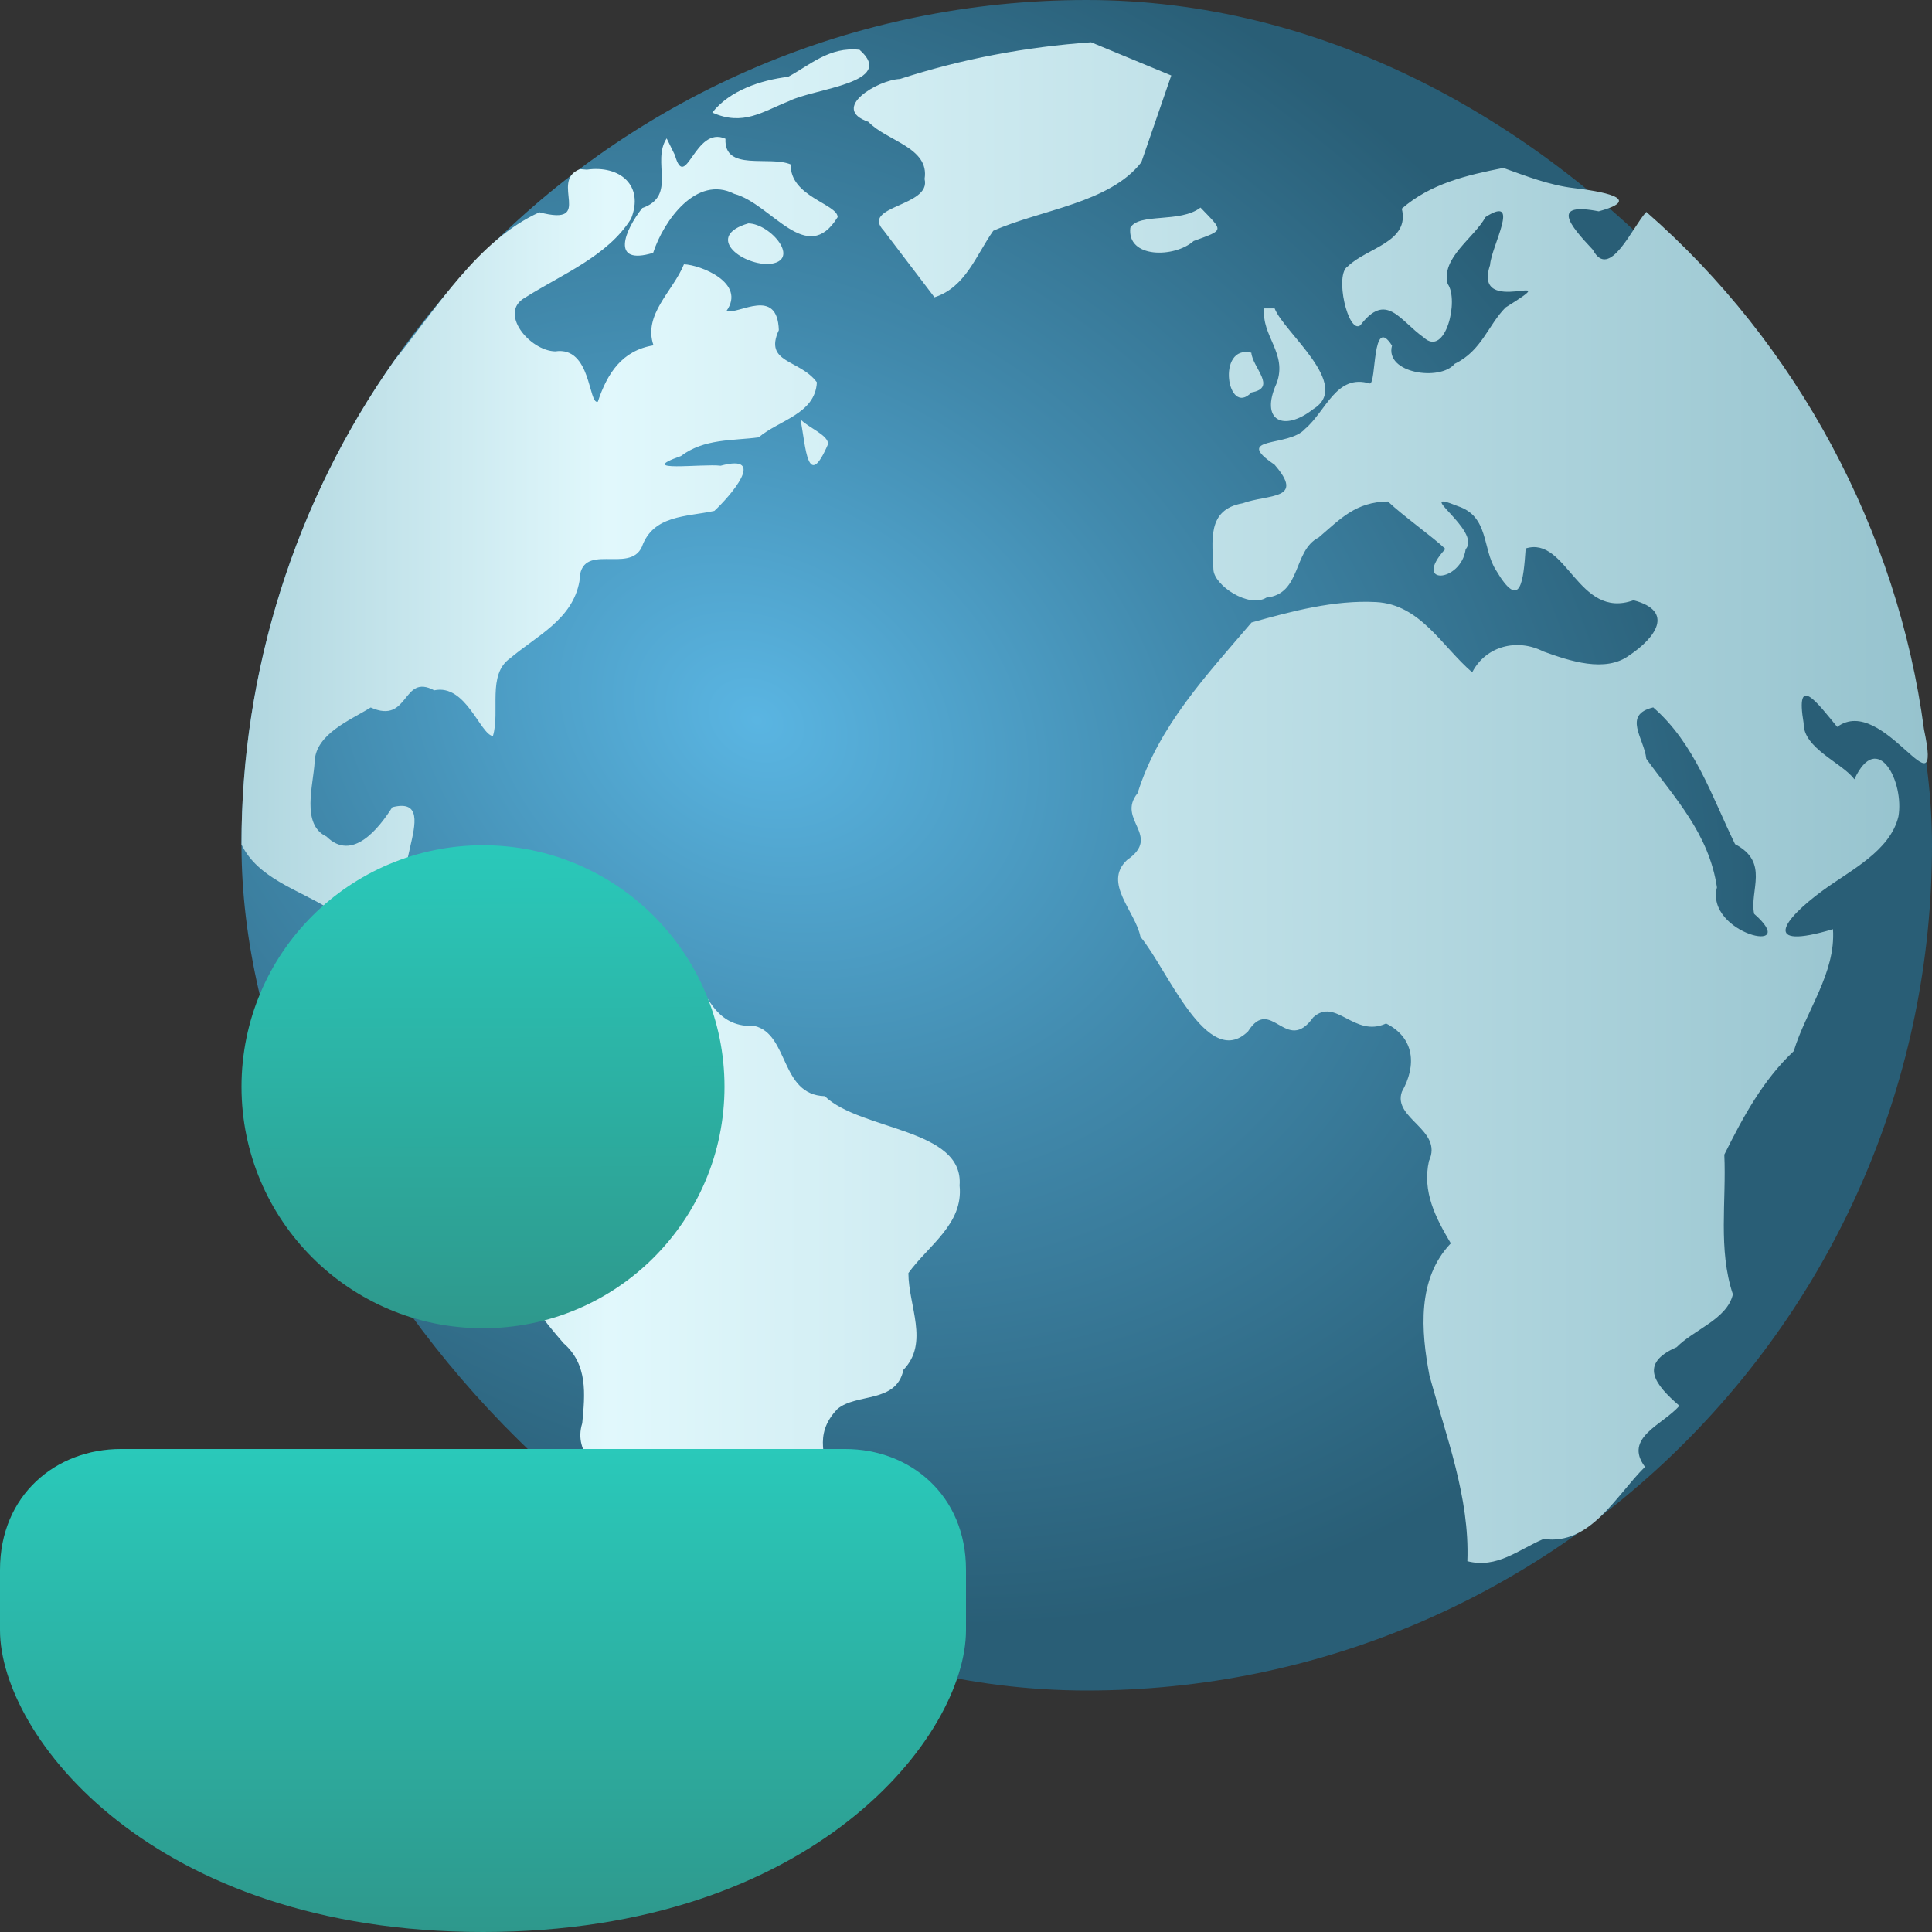 <?xml version="1.0" encoding="UTF-8" standalone="no"?>
<!-- Created with Inkscape (http://www.inkscape.org/) -->

<svg
   width="16"
   height="16"
   viewBox="0 0 16 16"
   version="1.1"
   id="svg2535"
   inkscape:version="1.3.2 (091e20ef0f, 2023-11-25, custom)"
   sodipodi:docname="preferences-online-accounts.svg"
   xmlns:inkscape="http://www.inkscape.org/namespaces/inkscape"
   xmlns:sodipodi="http://sodipodi.sourceforge.net/DTD/sodipodi-0.dtd"
   xmlns:xlink="http://www.w3.org/1999/xlink"
   xmlns="http://www.w3.org/2000/svg"
   xmlns:svg="http://www.w3.org/2000/svg">
  <rect x="0" y="0" width="16" height="16" fill="#333333" stroke="none"/>
  <sodipodi:namedview
     id="namedview2537"
     pagecolor="#ffffff"
     bordercolor="#000000"
     borderopacity="0.25"
     inkscape:showpageshadow="2"
     inkscape:pageopacity="0.0"
     inkscape:pagecheckerboard="0"
     inkscape:deskcolor="#d1d1d1"
     inkscape:document-units="px"
     showgrid="false"
     inkscape:zoom="51.25"
     inkscape:cx="7.9902439"
     inkscape:cy="8"
     inkscape:window-width="1920"
     inkscape:window-height="1017"
     inkscape:window-x="0"
     inkscape:window-y="0"
     inkscape:window-maximized="1"
     inkscape:current-layer="svg2535" />
  <defs
     id="defs2532">
    <radialGradient
       id="radialGradient875"
       cx="20.107"
       cy="28.705"
       r="28"
       gradientTransform="matrix(0.276,0.156,-0.123,0.218,4.247,-3.429)"
       gradientUnits="userSpaceOnUse">
      <stop
         stop-color="#5ab5e2"
         offset="0"
         id="stop2" />
      <stop
         stop-color="#4189ac"
         offset=".459"
         id="stop4" />
      <stop
         stop-color="#295e76"
         offset="1"
         id="stop6" />
    </radialGradient>
    <linearGradient
       id="linearGradient883"
       x1="4"
       x2="59.861"
       y1="31.36"
       y2="31.36"
       gradientTransform="matrix(0.25,0,0,0.25,1,-1)"
       gradientUnits="userSpaceOnUse">
      <stop
         stop-color="#b0d6df"
         offset="0"
         id="stop9" />
      <stop
         stop-color="#e1f8fc"
         offset=".217"
         id="stop11" />
      <stop
         stop-color="#96c3ce"
         offset="1"
         id="stop13" />
    </linearGradient>
    <linearGradient
       inkscape:collect="always"
       xlink:href="#linearGradient2131"
       id="linearGradient3853"
       x1="12.002"
       y1="12"
       x2="12.002"
       y2="20"
       gradientUnits="userSpaceOnUse"
       gradientTransform="matrix(0.5,0,0,0.5,-2.001,6)" />
    <linearGradient
       inkscape:collect="always"
       xlink:href="#linearGradient2131"
       id="linearGradient2320"
       x1="8.562"
       y1="1.3"
       x2="8.581"
       y2="8.247"
       gradientUnits="userSpaceOnUse"
       gradientTransform="matrix(0.581,0,0,0.581,-0.923,6.231)" />
    <linearGradient
       inkscape:collect="always"
       id="linearGradient2131">
      <stop
         style="stop-color:#2ac9ba;stop-opacity:1;"
         offset="0"
         id="stop2127" />
      <stop
         style="stop-color:#2e988c;stop-opacity:1"
         offset="1"
         id="stop2129" />
    </linearGradient>
  </defs>
  <rect
     x="2"
     y="0"
     width="14"
     height="14"
     rx="7"
     ry="7"
     fill="url(#radialGradient875)"
     id="rect30"
     style="fill:url(#radialGradient875);stroke-width:0.25" />
  <path
     d="M 9.036,0.35 C 8.496,0.388 7.968,0.487 7.453,0.654 7.27,0.661 6.87,0.898 7.192,1.009 7.342,1.169 7.7,1.22 7.657,1.482 7.715,1.712 7.122,1.702 7.319,1.91 7.459,2.094 7.599,2.278 7.739,2.462 7.997,2.379 8.082,2.115 8.226,1.911 8.624,1.735 9.189,1.682 9.452,1.344 9.535,1.104 9.617,0.865 9.7,0.625 9.479,0.534 9.258,0.442 9.036,0.35 Z M 7.117,0.412 C 6.869,0.385 6.711,0.537 6.527,0.636 6.299,0.664 6.043,0.749 5.899,0.932 6.154,1.047 6.315,0.924 6.535,0.837 6.739,0.732 7.434,0.688 7.117,0.411 Z M 5.521,1.146 C 5.393,1.34 5.61,1.621 5.319,1.723 5.175,1.904 5.05,2.203 5.409,2.094 5.497,1.825 5.769,1.447 6.08,1.605 6.392,1.689 6.682,2.214 6.937,1.798 6.937,1.69 6.54,1.627 6.549,1.362 6.372,1.286 5.995,1.424 6.008,1.149 5.753,1.035 5.679,1.6 5.589,1.284 5.566,1.238 5.543,1.192 5.521,1.146 Z m 6.927,0.245 c -0.302,0.06 -0.6,0.129 -0.839,0.337 0.069,0.277 -0.288,0.323 -0.446,0.477 -0.115,0.065 0.002,0.567 0.103,0.489 0.215,-0.283 0.326,-0.039 0.525,0.101 0.18,0.167 0.294,-0.31 0.198,-0.444 -0.056,-0.216 0.216,-0.377 0.314,-0.554 0.299,-0.192 0.046,0.245 0.037,0.398 -0.151,0.451 0.67,0.014 0.129,0.351 -0.145,0.145 -0.198,0.36 -0.422,0.467 -0.121,0.147 -0.581,0.078 -0.519,-0.151 -0.168,-0.263 -0.127,0.317 -0.184,0.314 -0.278,-0.083 -0.361,0.228 -0.536,0.376 -0.134,0.154 -0.605,0.058 -0.253,0.296 0.257,0.296 -0.051,0.242 -0.264,0.32 -0.3,0.052 -0.25,0.313 -0.242,0.549 0.005,0.13 0.293,0.323 0.439,0.232 0.292,-0.031 0.218,-0.389 0.433,-0.498 0.179,-0.153 0.305,-0.294 0.573,-0.298 0.124,0.118 0.375,0.296 0.476,0.393 -0.281,0.306 0.129,0.281 0.168,0.002 0.138,-0.153 -0.456,-0.514 -0.064,-0.356 0.259,0.086 0.2,0.351 0.315,0.53 0.205,0.347 0.227,0.088 0.246,-0.18 0.341,-0.107 0.433,0.594 0.893,0.429 0.344,0.09 0.181,0.313 -0.036,0.457 C 13.295,5.573 12.999,5.474 12.781,5.395 12.566,5.285 12.306,5.348 12.192,5.568 11.94,5.351 11.762,5.005 11.396,4.986 11.049,4.968 10.7,5.061 10.365,5.155 9.994,5.59 9.594,6.013 9.421,6.569 c -0.179,0.22 0.205,0.352 -0.087,0.553 -0.203,0.19 0.069,0.424 0.111,0.637 0.219,0.259 0.554,1.112 0.891,0.782 0.19,-0.3 0.316,0.197 0.539,-0.115 0.188,-0.172 0.34,0.172 0.604,0.05 0.235,0.117 0.255,0.346 0.131,0.565 -0.08,0.223 0.345,0.314 0.224,0.574 -0.057,0.254 0.055,0.47 0.181,0.682 -0.281,0.293 -0.247,0.727 -0.177,1.094 0.137,0.503 0.334,1.008 0.314,1.538 0.246,0.064 0.427,-0.098 0.631,-0.184 0.388,0.055 0.599,-0.359 0.84,-0.597 -0.181,-0.243 0.149,-0.348 0.285,-0.506 -0.204,-0.176 -0.339,-0.348 -0.023,-0.485 0.146,-0.148 0.418,-0.232 0.466,-0.438 C 14.227,10.346 14.298,9.949 14.28,9.562 14.435,9.251 14.599,8.946 14.855,8.705 14.958,8.367 15.204,8.058 15.18,7.695 14.582,7.874 14.762,7.619 15.094,7.376 15.324,7.207 15.652,7.05 15.722,6.762 15.772,6.478 15.55,6.037 15.357,6.454 15.263,6.321 14.932,6.198 14.937,5.989 c -0.071,-0.421 0.114,-0.168 0.278,0.031 0.382,-0.283 0.88,0.781 0.719,0.022 C 15.716,4.398 14.882,2.845 13.634,1.755 13.52,1.876 13.329,2.329 13.191,2.068 12.995,1.86 12.842,1.673 13.24,1.75 13.631,1.644 13.242,1.582 13.037,1.558 12.832,1.534 12.641,1.459 12.448,1.39 Z M 4.802,1.401 C 4.544,1.5 4.931,1.88 4.467,1.758 3.959,1.988 3.621,2.547 3.268,2.982 2.444,4.146 1.997,5.568 2,6.994 2.135,7.273 2.468,7.367 2.717,7.521 2.97,7.608 3.289,7.595 3.415,7.874 3.556,8.022 3.745,8.22 3.946,8.236 4.255,8.136 4.299,8.417 4.143,8.624 4.126,8.852 3.873,9.035 3.901,9.235 3.957,9.458 3.619,9.705 3.847,9.91 4.087,10.338 4.343,10.754 4.667,11.124 c 0.202,0.177 0.178,0.42 0.155,0.662 -0.08,0.257 0.163,0.405 0.293,0.591 -0.317,0.582 0.542,0.698 0.902,0.952 0.181,-0.165 0.195,-0.433 0.495,-0.44 0.182,-0.127 0.221,-0.415 0.346,-0.606 -0.004,-0.203 -0.134,-0.393 0.077,-0.614 0.159,-0.134 0.488,-0.045 0.547,-0.325 0.216,-0.223 0.041,-0.531 0.041,-0.801 C 7.69,10.312 7.98,10.136 7.947,9.818 7.984,9.344 7.13,9.365 6.83,9.078 6.46,9.067 6.535,8.563 6.247,8.496 5.961,8.511 5.857,8.287 5.756,8.06 5.599,7.952 5.303,8.17 5.138,8.036 4.951,7.938 4.784,7.571 4.574,7.8 4.298,8.001 4.026,8.204 3.764,7.869 3.594,7.715 3.808,7.281 3.567,7.308 3.053,7.494 3.73,6.562 3.249,6.685 3.135,6.864 2.917,7.139 2.704,6.928 2.491,6.828 2.596,6.501 2.606,6.306 2.615,6.077 2.904,5.963 3.07,5.859 3.393,6.003 3.327,5.573 3.596,5.717 3.858,5.661 3.976,6.081 4.082,6.096 4.144,5.89 4.032,5.588 4.224,5.452 4.448,5.263 4.743,5.129 4.799,4.812 4.803,4.473 5.214,4.759 5.316,4.528 5.41,4.264 5.684,4.281 5.916,4.231 6.043,4.113 6.361,3.751 5.968,3.857 5.824,3.838 5.248,3.915 5.639,3.777 5.832,3.631 6.066,3.651 6.283,3.622 6.453,3.478 6.751,3.429 6.765,3.166 6.623,2.974 6.323,3.01 6.45,2.734 6.438,2.373 6.12,2.605 6.015,2.577 6.185,2.341 5.795,2.192 5.664,2.189 5.574,2.412 5.324,2.604 5.412,2.86 5.151,2.903 5.029,3.092 4.951,3.327 4.872,3.354 4.898,2.865 4.598,2.91 4.386,2.905 4.125,2.589 4.348,2.465 4.653,2.272 5.033,2.121 5.226,1.812 5.337,1.535 5.132,1.366 4.86,1.405 l -0.038,-0.003 z M 9.942,1.719 C 9.773,1.85 9.433,1.76 9.361,1.886 9.331,2.141 9.727,2.137 9.885,1.996 10.144,1.901 10.132,1.918 9.942,1.719 Z M 6.197,1.85 C 5.838,1.955 6.131,2.19 6.365,2.187 6.644,2.164 6.384,1.852 6.197,1.85 Z M 10.47,2.554 c -0.026,0.228 0.194,0.371 0.103,0.619 -0.143,0.313 0.059,0.407 0.303,0.215 0.325,-0.199 -0.244,-0.635 -0.32,-0.834 h -0.086 z m -0.107,0.367 c -0.292,-0.072 -0.2,0.54 0.001,0.329 0.216,-0.038 0.009,-0.205 -0.001,-0.329 z M 6.63,3.473 C 6.673,3.705 6.688,4.073 6.858,3.677 6.858,3.601 6.69,3.54 6.63,3.473 Z m 7.062,2.386 c 0.344,0.3 0.483,0.734 0.677,1.132 0.288,0.151 0.118,0.383 0.158,0.577 0.401,0.351 -0.407,0.164 -0.308,-0.219 -0.066,-0.445 -0.352,-0.743 -0.585,-1.065 -0.018,-0.17 -0.201,-0.365 0.059,-0.426 z"
     fill="url(#linearGradient883)"
     id="path32"
     style="fill:url(#linearGradient883);stroke-width:0.25" />
  <circle
     style="fill:url(#linearGradient2320);fill-opacity:1;stroke-width:0.674;stroke-linecap:round;stroke-linejoin:round"
     id="path846"
     cx="4"
     cy="9"
     r="2" />
  <path
     id="rect1284"
     style="fill:url(#linearGradient3853);fill-opacity:1;stroke-width:0.28;stroke-linejoin:round"
     d="m 1,12 c -0.536,0 -1,0.381 -1,1 v 0.5 C 0,14.372 1.255,16 4,16 6.745,16 8,14.372 8,13.5 V 13 C 8,12.381 7.536,12 7,12 Z"
     sodipodi:nodetypes="cssssscc" />
</svg>
